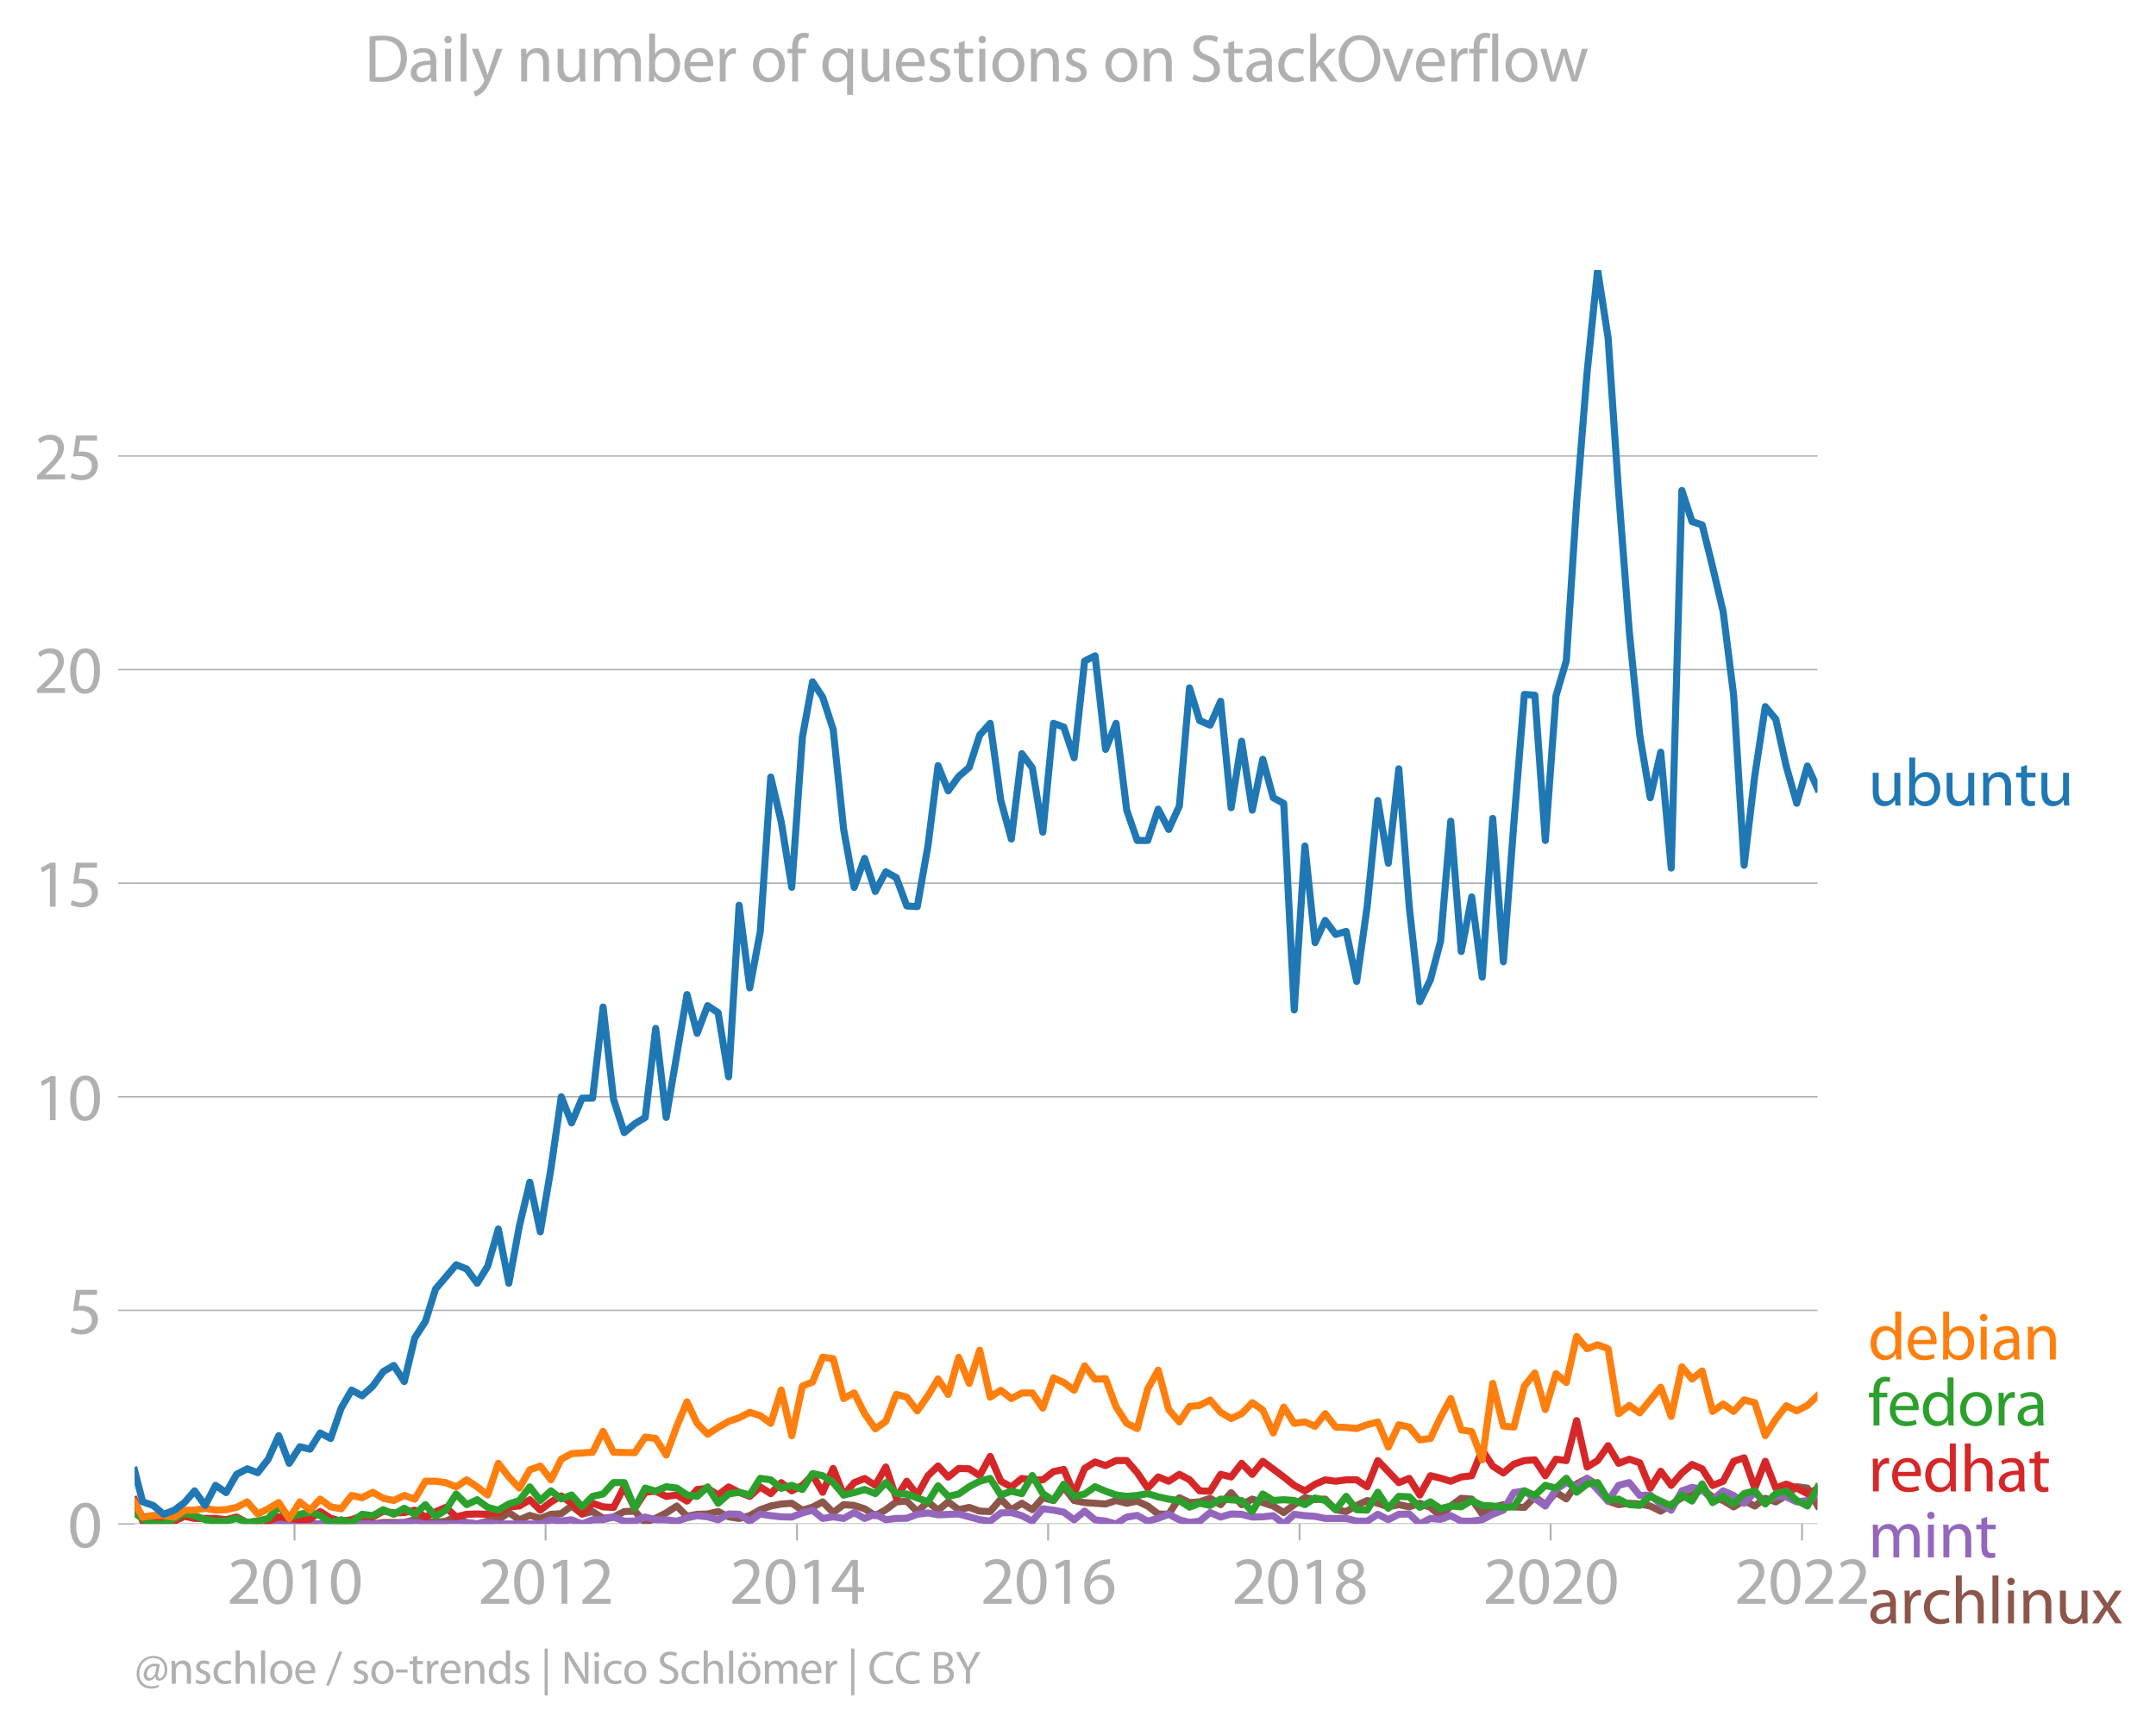 <svg xmlns:xlink="http://www.w3.org/1999/xlink" width="610.013" height="489.243" viewBox="0 0 457.51 366.932" xmlns="http://www.w3.org/2000/svg"><defs><style>*{stroke-linejoin:round;stroke-linecap:butt}</style></defs><g id="figure_1"><path d="M0 366.932h457.51V0H0v366.932z" style="fill:none" id="patch_1"/><g id="axes_1"><path d="M28.563 323.405h357.12V57.293H28.563v266.112z" style="fill:none" id="patch_2"/><g id="matplotlib.axis_1"><g id="xtick_1"><g id="line2d_1"><defs><path id="m56e6a8c698" d="M0 0v3.5" style="stroke:#b0b0b0;stroke-width:.4"/></defs><use xlink:href="#m56e6a8c698" x="62.502" y="323.405" style="fill:#b0b0b0;stroke:#b0b0b0;stroke-width:.4"/></g><g style="fill:#b0b0b0" transform="matrix(.14 0 0 -.14 48.138 340.345)" id="text_1"><defs><path id="MyriadPro-Regular-32" d="M2944 0v467H1075v13l333 307c877 845 1434 1466 1434 2234 0 595-378 1209-1274 1209-480 0-890-179-1178-422l180-397c192 160 505 352 883 352 621 0 825-390 825-813-6-627-486-1164-1548-2176L288 346V0h2656z" transform="scale(.016)"/><path id="MyriadPro-Regular-30" d="M1677 4230c-845 0-1447-768-1447-2163C243 691 794-70 1606-70c922 0 1447 780 1447 2195 0 1325-499 2105-1376 2105zm-32-435c582 0 845-672 845-1696 0-1062-276-1734-852-1734-512 0-844 614-844 1696 0 1133 358 1734 851 1734z" transform="scale(.016)"/><path id="MyriadPro-Regular-31" d="M1510 0h544v4160h-480l-908-486 108-429 724 390h12V0z" transform="scale(.016)"/></defs><use xlink:href="#MyriadPro-Regular-32"/><use xlink:href="#MyriadPro-Regular-30" x="51.3"/><use xlink:href="#MyriadPro-Regular-31" x="102.6"/><use xlink:href="#MyriadPro-Regular-30" x="153.9"/></g></g><g id="xtick_2"><use xlink:href="#m56e6a8c698" x="115.781" y="323.405" style="fill:#b0b0b0;stroke:#b0b0b0;stroke-width:.4" id="line2d_2"/><g style="fill:#b0b0b0" transform="matrix(.14 0 0 -.14 101.418 340.345)" id="text_2"><use xlink:href="#MyriadPro-Regular-32"/><use xlink:href="#MyriadPro-Regular-30" x="51.3"/><use xlink:href="#MyriadPro-Regular-31" x="102.6"/><use xlink:href="#MyriadPro-Regular-32" x="153.9"/></g></g><g id="xtick_3"><use xlink:href="#m56e6a8c698" x="169.134" y="323.405" style="fill:#b0b0b0;stroke:#b0b0b0;stroke-width:.4" id="line2d_3"/><g style="fill:#b0b0b0" transform="matrix(.14 0 0 -.14 154.77 340.345)" id="text_3"><defs><path id="MyriadPro-Regular-34" d="M2560 0v1133h582v441h-582v2586h-608L96 1504v-371h1933V0h531zM666 1574v13l1017 1415c115 192 218 371 346 614h19c-13-218-19-435-19-653V1574H666z" transform="scale(.016)"/></defs><use xlink:href="#MyriadPro-Regular-32"/><use xlink:href="#MyriadPro-Regular-30" x="51.3"/><use xlink:href="#MyriadPro-Regular-31" x="102.6"/><use xlink:href="#MyriadPro-Regular-34" x="153.9"/></g></g><g id="xtick_4"><use xlink:href="#m56e6a8c698" x="222.414" y="323.405" style="fill:#b0b0b0;stroke:#b0b0b0;stroke-width:.4" id="line2d_4"/><g style="fill:#b0b0b0" transform="matrix(.14 0 0 -.14 208.05 340.345)" id="text_4"><defs><path id="MyriadPro-Regular-36" d="M2662 4224c-102 0-243-6-409-32-525-64-986-275-1331-614-410-410-704-1056-704-1876C218 621 800-70 1690-70c864 0 1382 704 1382 1465 0 813-518 1344-1254 1344-461 0-807-217-1005-480h-19c96 685 563 1331 1446 1479 160 25 307 32 422 25v461zM1690 365c-589 0-903 505-916 1190 0 103 26 186 64 250 154 301 468 512 807 512 518 0 857-359 857-954s-326-998-806-998h-6z" transform="scale(.016)"/></defs><use xlink:href="#MyriadPro-Regular-32"/><use xlink:href="#MyriadPro-Regular-30" x="51.3"/><use xlink:href="#MyriadPro-Regular-31" x="102.6"/><use xlink:href="#MyriadPro-Regular-36" x="153.9"/></g></g><g id="xtick_5"><use xlink:href="#m56e6a8c698" x="275.766" y="323.405" style="fill:#b0b0b0;stroke:#b0b0b0;stroke-width:.4" id="line2d_5"/><g style="fill:#b0b0b0" transform="matrix(.14 0 0 -.14 261.403 340.345)" id="text_5"><defs><path id="MyriadPro-Regular-38" d="M1062 2170c-512-218-825-589-825-1114C237 448 762-70 1632-70c794 0 1414 486 1414 1209 0 506-320 871-838 1075v20c512 243 685 620 685 972 0 519-403 1024-1210 1024-729 0-1286-448-1286-1107 0-358 198-717 659-934l6-19zm583-1831c-531 0-851 371-832 794 0 397 262 717 749 857 563-160 915-403 915-908 0-423-327-743-832-743zm6 3488c506 0 704-345 704-678 0-378-275-634-633-755-480 128-794 352-794 768 0 358 256 665 723 665z" transform="scale(.016)"/></defs><use xlink:href="#MyriadPro-Regular-32"/><use xlink:href="#MyriadPro-Regular-30" x="51.3"/><use xlink:href="#MyriadPro-Regular-31" x="102.6"/><use xlink:href="#MyriadPro-Regular-38" x="153.9"/></g></g><g id="xtick_6"><use xlink:href="#m56e6a8c698" x="329.046" y="323.405" style="fill:#b0b0b0;stroke:#b0b0b0;stroke-width:.4" id="line2d_6"/><g style="fill:#b0b0b0" transform="matrix(.14 0 0 -.14 314.683 340.345)" id="text_6"><use xlink:href="#MyriadPro-Regular-32"/><use xlink:href="#MyriadPro-Regular-30" x="51.3"/><use xlink:href="#MyriadPro-Regular-32" x="102.6"/><use xlink:href="#MyriadPro-Regular-30" x="153.9"/></g></g><g id="xtick_7"><use xlink:href="#m56e6a8c698" x="382.399" y="323.405" style="fill:#b0b0b0;stroke:#b0b0b0;stroke-width:.4" id="line2d_7"/><g style="fill:#b0b0b0" transform="matrix(.14 0 0 -.14 368.036 340.345)" id="text_7"><use xlink:href="#MyriadPro-Regular-32"/><use xlink:href="#MyriadPro-Regular-30" x="51.3"/><use xlink:href="#MyriadPro-Regular-32" x="102.6"/><use xlink:href="#MyriadPro-Regular-32" x="153.9"/></g></g></g><g id="matplotlib.axis_2"><g id="ytick_1"><path d="M28.563 323.405h357.12" clip-path="url(#p8cc70c5561)" style="fill:none;stroke:#b0b0b0;stroke-width:.3;stroke-linecap:square" id="line2d_8"/><g id="line2d_9"><defs><path id="m2cff2d67be" d="M0 0h-3.5" style="stroke:#b0b0b0;stroke-width:.3"/></defs><use xlink:href="#m2cff2d67be" x="28.563" y="323.405" style="fill:#b0b0b0;stroke:#b0b0b0;stroke-width:.3"/></g><use xlink:href="#MyriadPro-Regular-30" style="fill:#b0b0b0" transform="matrix(.14 0 0 -.14 14.382 328.375)" id="text_8"/></g><g id="ytick_2"><path d="M28.563 278.078h357.12" clip-path="url(#p8cc70c5561)" style="fill:none;stroke:#b0b0b0;stroke-width:.3;stroke-linecap:square" id="line2d_10"/><use xlink:href="#m2cff2d67be" x="28.563" y="278.078" style="fill:#b0b0b0;stroke:#b0b0b0;stroke-width:.3" id="line2d_11"/><g style="fill:#b0b0b0" transform="matrix(.14 0 0 -.14 14.382 283.048)" id="text_9"><defs><path id="MyriadPro-Regular-35" d="M2771 4160H781L512 2163c154 19 339 45 576 45 832 0 1190-384 1197-922 0-556-455-902-986-902-377 0-717 128-889 230L269 186C467 58 851-70 1306-70c902 0 1548 608 1548 1420 0 525-268 884-595 1069-256 154-576 224-896 224-153 0-243-13-339-25l160 1068h1587v474z" transform="scale(.016)"/></defs><use xlink:href="#MyriadPro-Regular-35"/></g></g><g id="ytick_3"><path d="M28.563 232.752h357.12" clip-path="url(#p8cc70c5561)" style="fill:none;stroke:#b0b0b0;stroke-width:.3;stroke-linecap:square" id="line2d_12"/><use xlink:href="#m2cff2d67be" x="28.563" y="232.752" style="fill:#b0b0b0;stroke:#b0b0b0;stroke-width:.3" id="line2d_13"/><g style="fill:#b0b0b0" transform="matrix(.14 0 0 -.14 7.2 237.722)" id="text_10"><use xlink:href="#MyriadPro-Regular-31"/><use xlink:href="#MyriadPro-Regular-30" x="51.3"/></g></g><g id="ytick_4"><path d="M28.563 187.425h357.12" clip-path="url(#p8cc70c5561)" style="fill:none;stroke:#b0b0b0;stroke-width:.3;stroke-linecap:square" id="line2d_14"/><use xlink:href="#m2cff2d67be" x="28.563" y="187.425" style="fill:#b0b0b0;stroke:#b0b0b0;stroke-width:.3" id="line2d_15"/><g style="fill:#b0b0b0" transform="matrix(.14 0 0 -.14 7.2 192.395)" id="text_11"><use xlink:href="#MyriadPro-Regular-31"/><use xlink:href="#MyriadPro-Regular-35" x="51.3"/></g></g><g id="ytick_5"><path d="M28.563 142.098h357.12" clip-path="url(#p8cc70c5561)" style="fill:none;stroke:#b0b0b0;stroke-width:.3;stroke-linecap:square" id="line2d_16"/><use xlink:href="#m2cff2d67be" x="28.563" y="142.098" style="fill:#b0b0b0;stroke:#b0b0b0;stroke-width:.3" id="line2d_17"/><g style="fill:#b0b0b0" transform="matrix(.14 0 0 -.14 7.2 147.068)" id="text_12"><use xlink:href="#MyriadPro-Regular-32"/><use xlink:href="#MyriadPro-Regular-30" x="51.3"/></g></g><g id="ytick_6"><path d="M28.563 96.771h357.12" clip-path="url(#p8cc70c5561)" style="fill:none;stroke:#b0b0b0;stroke-width:.3;stroke-linecap:square" id="line2d_18"/><use xlink:href="#m2cff2d67be" x="28.563" y="96.771" style="fill:#b0b0b0;stroke:#b0b0b0;stroke-width:.3" id="line2d_19"/><g style="fill:#b0b0b0" transform="matrix(.14 0 0 -.14 7.2 101.741)" id="text_13"><use xlink:href="#MyriadPro-Regular-32"/><use xlink:href="#MyriadPro-Regular-35" x="51.3"/></g></g></g><path d="m56.92 323.405 2.224-.302 2.226.01 2.263.292h6.532l2.226-.585 2.226.585 2.226-.292 2.263.292 2.226-.302h4.452l2.226-.575 4.416.553 2.151-.26 2.228-.927 2.226 1.219 2.226.292 2.226-.585 2.263-.292 2.226-1.54 2.227 1.54 2.225-.936 2.226.643 2.263-.877 2.19-.141 2.187-1.613 2.228 1.686 2.226-.517 2.226 1.423 2.226-.253 2.263-1.17 2.226-.087 2.227 2.427 2.225-.917 2.226-1.13 2.262-1.462 2.153 2.182 2.152-.428 2.228-.068 2.226-.517 2.226 1.121 2.226.341 2.262-.584 2.226-1.268 2.228-.78 2.225-.428 2.226-.156 2.262 1.462 2.153-.637 2.152-1.118 2.227 2.262 2.227-1.677 2.226.166 2.226.711 2.262 1.463 2.226-1.268 2.228-1.657 2.224-.156 2.227 2.203 2.262-2.047 2.153 1.765 2.152-1.765 2.227 1.657 2.226-.487 2.226.79 2.227.087 2.262-2.632 2.226 2.242 2.228-1.364 2.224 1.364 2.226-2.534 2.263.585 2.19-2.844 2.188 2.844 2.227.438 4.452.303 2.226-.741 2.263.585 2.226-.449 2.228 1.034 2.224 1.686 2.226.068 2.263-3.51 2.153 1.024 2.151-.146 2.228-.76 2.226 1.345 2.226-2.554 2.226 2.554 2.263-1.17 4.453 1.463 2.225 1.384 2.226-1.677 2.263-1.462 2.153.376 2.151-.084 2.228 2.242 2.226.39 2.226-1.296 2.226-1.043 2.263.585 2.226.76 2.227-.468 2.225.468 2.226-.76 2.262.877 2.154 1.89 2.151-2.182 2.228-1.638 2.226.175 2.226 3.149 2.226-1.394 2.263-.585 2.226.468 2.227.117 2.225-2.232 2.226 1.647 2.262-2.632 2.19 1.412 2.188-3.166 2.228-1.19 2.226 1.482 2.226 3.353 2.226.741 2.262-.292 2.226.156 2.228.429 2.225 1.082 4.488-2.837 2.153-.595 2.152-1.16 2.227 1.57 2.226.77 2.227 1.345 2.226-1.345 2.262 1.17 2.226-1.638 2.228.76 2.224-1.364 2.226-1.853 2.263.293 2.153 3.718h0" clip-path="url(#p8cc70c5561)" style="fill:none;stroke:#8c564b;stroke-width:1.5;stroke-linecap:square" id="line2d_20"/><path d="m54.692 323.405 2.228-.292 2.224-.614 2.226.906h22.19l2.224-.302 2.226.01 2.263.292h6.532l2.226-.292 2.226.292 2.226-.292 2.263.292h8.904l2.263-.877 2.19.252 2.187-.252 2.228.877 2.226-.877 2.226-.03 2.226-.555 2.263.877 2.226-.02 2.227-.857 2.225.556 2.226.029 2.262.292 2.153-.71 2.152-.46 2.228.244 2.226.634 2.226-1.238 2.226.068 2.262 1.462 2.226-1.53 2.228.36 2.225.244 2.226.049 2.262-.877 2.153-.575 2.152 1.744 2.227-.34 2.227.34 2.226-1.247 2.226 1.247 2.262-.877 2.226 1.14 2.228-.263 2.224-.039 2.227-.838 2.262-.292 2.153.397 4.38-.173 4.451 1.209 2.227.321 2.262-1.754 2.226-.078 2.228.663 2.224 1.15 2.226-2.613 2.263.293 2.19.423 2.188 1.624 2.227-1.842 2.226 1.842 2.226.273 2.226.604 2.263-1.462 2.226-.35 2.228 1.227 2.224-.624 2.226-.838 2.263 1.17 2.153.553 2.151-.26 2.228-1.833 2.226.955 2.226-.653 2.226.068 2.263.585 2.226-.049 2.227-.243 2.225 1.754 2.226-2.047 2.263.293 2.153.135 2.151.45h4.454l2.226.565 2.226.02 2.263-1.463 2.226 1.14 2.227-1.14 2.225-.068 2.226 2.115 2.262-1.17 2.154.199 2.151-.783 2.228 1.15 2.226.02 2.226-.322 2.226-1.14 2.263-.878 2.226-3.724 2.227-.37 4.45 3.217 2.263-3.51 2.19-1.442 2.188.857 2.228-1.774 4.452 4.835 2.226-3.353 2.262-.585 2.226 2.73 2.228-.098 2.225 1.91 2.226 1.307 2.262-4.094 2.153-.752 2.152.46 2.227 2.173 2.226-1.881 2.227.975 2.226 1.657 2.262-2.34 2.226 2.193 2.228-1.315 2.224.107 2.226 1.062 2.263-.292 2.153-1.18h0" clip-path="url(#p8cc70c5561)" style="fill:none;stroke:#9467bd;stroke-width:1.5;stroke-linecap:square" id="line2d_21"/><path d="m28.563 318.306 1.717 4.514 2.224.283 2.226-.283h2.263l2.153-1.034 2.152.45h4.453l2.226.263 2.226-.556 2.263 1.17 2.226-.312 2.228.02 2.224-.927 4.489.634 2.153-.094 2.151-1.66 2.228 1.422 2.226.624 2.226-.321 2.226-.848 2.263.292 2.226-1.257 2.228.38 2.224-.078 2.226-.507 2.263 1.462 2.153-1.128 2.151-.919 2.228 1.998 2.226-.536 2.226-.068 2.226.068 2.263-.292 2.226-1.287 2.227-.175 2.225-1.336 2.226 2.213 2.263-1.755 2.19-1.26 2.187 1.553 2.228 2.27 2.226-2.27 2.226.76 2.226.117 2.263-4.387 2.226 4.572 2.227-3.402 2.225-.224 2.226 1.102 2.262-.293 2.153 1.285 2.152-2.455 2.228-.243 2.226 1.413 2.226-1.716 2.226 1.131 2.262.878 2.226-2.009 2.228 1.424 2.225-2.33 2.226 1.745 2.262-1.17 2.153-2.172 2.152 3.634 2.227-5.059 2.227 5.644 2.226-2.622 2.226-.887 2.262 1.462 2.226-3.899 2.228 6.53 2.224-3.508 2.227 2.924 2.262-4.094 2.153-2.068 2.152 2.36 2.227-1.842 2.226.088 2.226 1.423 2.227-4.055 2.262 5.264 2.226 1.208 2.228-1.793 2.224.283 2.226.01 2.263-1.755 2.19-.454 2.188 5.133 2.227-5.352 2.226-1.374 2.226.77 2.226-1.063h2.263l2.226 2.574 2.228 3.275 2.224-2.369 2.226.907 2.263-1.462 2.153 1.138 2.151 2.37 2.228.069 2.226-3.577 2.226.555 2.226-2.895 2.263 2.34 2.226-2.769 4.452 3.324 2.226 1.784 2.263 1.17 2.153-1.4 2.151-.94 2.228.293 2.226-.293 2.226-.01 2.226 1.472 2.263-5.556 4.453 4.68 2.225-.898 2.226 3.53 2.262-4.095 2.154.522 2.151.648 2.228-.907 2.226-.263 2.226-5.478 2.226 3.431 2.263 1.462 2.226-1.871 2.227-.76 2.225-.147 2.226 3.363 2.262-3.51 2.19.303 2.188-8.49 2.228 9.845 2.226-1.365 2.226-3.168 2.226 3.753 2.262-.877 2.226.75 2.228 5.39 2.225-3.576 2.226 2.992 2.262-2.632 2.153-1.807 2.152.93 2.227 3.538 2.226-.906 2.227-4.23 2.226-.742 2.262 6.434 2.226-5.693 2.228 5.693 2.224-.858 2.226.858 2.263 1.17 2.153-1.013h0" clip-path="url(#p8cc70c5561)" style="fill:none;stroke:#d62728;stroke-width:1.5;stroke-linecap:square" id="line2d_22"/><g style="fill:#1f77b4" transform="matrix(.14 0 0 -.14 396.397 170.936)" id="text_14"><defs><path id="MyriadPro-Regular-75" d="M3059 3098h-563V1197c0-103-19-205-51-288-103-250-365-512-743-512-512 0-691 397-691 985v1716H448V1286C448 198 1030-70 1517-70c550 0 877 326 1024 576h13l32-506h499c-19 243-26 525-26 845v2253z" transform="scale(.016)"/><path id="MyriadPro-Regular-62" d="M467 800c0-275-13-589-25-800h486l26 512h19c230-410 589-582 1037-582 691 0 1388 550 1388 1657 7 941-537 1581-1305 1581-499 0-858-224-1056-570h-13v1946H467V800zm557 998c0 90 19 167 32 231 115 429 474 691 858 691 601 0 921-531 921-1152 0-710-352-1190-941-1190-409 0-736 268-844 659-13 64-26 134-26 205v556z" transform="scale(.016)"/><path id="MyriadPro-Regular-6e" d="M467 0h563v1862c0 96 13 192 39 263 96 313 384 576 755 576 531 0 717-416 717-915V0h563v1850c0 1062-666 1318-1094 1318-512 0-871-288-1024-582h-13l-32 512H442c19-256 25-519 25-839V0z" transform="scale(.016)"/><path id="MyriadPro-Regular-74" d="M595 3667v-569H115v-429h480V979c0-365 58-640 218-806C947 19 1158-70 1421-70c217 0 390 38 499 83l-26 422c-83-25-172-38-326-38-314 0-422 217-422 601v1671h806v429h-806v742l-551-173z" transform="scale(.016)"/></defs><use xlink:href="#MyriadPro-Regular-75"/><use xlink:href="#MyriadPro-Regular-62" x="55.1"/><use xlink:href="#MyriadPro-Regular-75" x="112"/><use xlink:href="#MyriadPro-Regular-6e" x="167.1"/><use xlink:href="#MyriadPro-Regular-74" x="222.6"/><use xlink:href="#MyriadPro-Regular-75" x="255.7"/></g><g style="fill:#ff7f0e" transform="matrix(.14 0 0 -.14 396.397 288.5)" id="text_15"><defs><path id="MyriadPro-Regular-64" d="M2579 4544V2694h-13c-140 250-460 474-934 474-755 0-1395-634-1389-1664C243 563 819-70 1568-70c506 0 883 262 1056 608h13l25-538h506c-19 211-26 525-26 800v3744h-563zm0-3245c0-89-6-166-25-243-103-422-448-672-826-672-608 0-915 518-915 1146 0 684 345 1196 928 1196 422 0 729-294 813-652 19-71 25-167 25-237v-538z" transform="scale(.016)"/><path id="MyriadPro-Regular-65" d="M2957 1446c6 58 19 148 19 263 0 569-269 1459-1280 1459-902 0-1453-736-1453-1670C243 563 813-70 1766-70c493 0 832 108 1031 198l-96 403c-211-89-455-160-858-160-563 0-1049 314-1062 1075h2176zM787 1850c45 390 295 915 864 915 634 0 787-557 781-915H787z" transform="scale(.016)"/><path id="MyriadPro-Regular-69" d="M1030 0v3098H467V0h563zM749 4320c-205 0-352-154-352-352 0-192 141-346 339-346 224 0 365 154 358 346 0 198-134 352-345 352z" transform="scale(.016)"/><path id="MyriadPro-Regular-61" d="M2643 1901c0 621-230 1267-1177 1267-391 0-762-109-1018-275l128-371c218 140 518 230 806 230 634 0 704-461 704-717v-64C890 1978 224 1568 224 819c0-448 320-889 947-889 442 0 775 217 947 460h20l44-390h512c-38 211-51 474-51 742v1159zm-544-858c0-57-13-121-32-179-89-262-345-518-749-518-288 0-531 172-531 537 0 602 698 711 1312 698v-538z" transform="scale(.016)"/></defs><use xlink:href="#MyriadPro-Regular-64"/><use xlink:href="#MyriadPro-Regular-65" x="56.4"/><use xlink:href="#MyriadPro-Regular-62" x="106.5"/><use xlink:href="#MyriadPro-Regular-69" x="163.4"/><use xlink:href="#MyriadPro-Regular-61" x="186.8"/><use xlink:href="#MyriadPro-Regular-6e" x="235"/></g><g style="fill:#2ca02c" transform="matrix(.14 0 0 -.14 396.397 302.5)" id="text_16"><defs><path id="MyriadPro-Regular-66" d="M1082 0v2669h748v429h-748v166c0 474 121 896 601 896 160 0 275-32 359-70l76 435c-108 45-281 89-480 89-262 0-544-83-755-288-262-249-358-646-358-1081v-147H90v-429h435V0h557z" transform="scale(.016)"/><path id="MyriadPro-Regular-6f" d="M1779 3168c-857 0-1536-608-1536-1645C243 544 890-70 1728-70c749 0 1542 499 1542 1644 0 948-601 1594-1491 1594zm-13-422c666 0 928-666 928-1191 0-697-403-1203-940-1203-551 0-941 512-941 1190 0 589 288 1204 953 1204z" transform="scale(.016)"/><path id="MyriadPro-Regular-72" d="M467 0h557v1651c0 96 13 186 26 263 76 422 358 723 755 723 77 0 134-7 192-19v531c-51 13-96 19-160 19-378 0-717-262-858-678h-25l-20 608H442c19-288 25-602 25-967V0z" transform="scale(.016)"/></defs><use xlink:href="#MyriadPro-Regular-66"/><use xlink:href="#MyriadPro-Regular-65" x="29.2"/><use xlink:href="#MyriadPro-Regular-64" x="79.3"/><use xlink:href="#MyriadPro-Regular-6f" x="135.7"/><use xlink:href="#MyriadPro-Regular-72" x="190.6"/><use xlink:href="#MyriadPro-Regular-61" x="223.3"/></g><g style="fill:#d62728" transform="matrix(.14 0 0 -.14 396.397 316.5)" id="text_17"><defs><path id="MyriadPro-Regular-68" d="M467 0h563v1869c0 109 7 192 39 269 102 307 390 563 755 563 531 0 717-423 717-922V0h563v1843c0 1069-666 1325-1082 1325-211 0-409-64-576-160-172-96-313-237-403-397h-13v1933H467V0z" transform="scale(.016)"/></defs><use xlink:href="#MyriadPro-Regular-72"/><use xlink:href="#MyriadPro-Regular-65" x="32.7"/><use xlink:href="#MyriadPro-Regular-64" x="82.8"/><use xlink:href="#MyriadPro-Regular-68" x="139.2"/><use xlink:href="#MyriadPro-Regular-61" x="194.7"/><use xlink:href="#MyriadPro-Regular-74" x="242.9"/></g><g style="fill:#9467bd" transform="matrix(.14 0 0 -.14 396.397 330.5)" id="text_18"><defs><path id="MyriadPro-Regular-6d" d="M467 0h551v1869c0 96 12 192 44 275 90 282 346 563 698 563 429 0 646-358 646-851V0h551v1914c0 102 19 204 45 281 96 275 345 512 665 512 455 0 672-358 672-953V0h551v1824c0 1075-608 1344-1018 1344-294 0-499-77-685-218-128-96-249-230-345-403h-13c-135 365-455 621-877 621-512 0-800-275-973-570h-19l-26 500H442c19-256 25-519 25-839V0z" transform="scale(.016)"/></defs><use xlink:href="#MyriadPro-Regular-6d"/><use xlink:href="#MyriadPro-Regular-69" x="83.4"/><use xlink:href="#MyriadPro-Regular-6e" x="106.8"/><use xlink:href="#MyriadPro-Regular-74" x="162.3"/></g><g style="fill:#8c564b" transform="matrix(.14 0 0 -.14 396.397 344.5)" id="text_19"><defs><path id="MyriadPro-Regular-63" d="M2579 538c-160-71-371-154-691-154-614 0-1075 442-1075 1158 0 647 384 1172 1094 1172 307 0 519-71 653-148l128 436c-154 76-448 160-781 160-1011 0-1664-692-1664-1645C243 570 851-70 1786-70c416 0 742 108 889 185l-96 423z" transform="scale(.016)"/><path id="MyriadPro-Regular-6c" d="M467 0h563v4544H467V0z" transform="scale(.016)"/><path id="MyriadPro-Regular-78" d="m102 3098 1050-1517L51 0h621l448 698c115 185 224 345 326 537h13c109-185 211-358 333-537L2246 0h640L1798 1600l1056 1498h-608l-435-660c-102-166-205-326-307-512h-19c-103 173-199 333-314 506l-441 666H102z" transform="scale(.016)"/></defs><use xlink:href="#MyriadPro-Regular-61"/><use xlink:href="#MyriadPro-Regular-72" x="48.2"/><use xlink:href="#MyriadPro-Regular-63" x="80.9"/><use xlink:href="#MyriadPro-Regular-68" x="125.7"/><use xlink:href="#MyriadPro-Regular-6c" x="181.2"/><use xlink:href="#MyriadPro-Regular-69" x="204.8"/><use xlink:href="#MyriadPro-Regular-6e" x="228.2"/><use xlink:href="#MyriadPro-Regular-75" x="283.7"/><use xlink:href="#MyriadPro-Regular-78" x="338.8"/></g><g style="fill:#b0b0b0" transform="matrix(.097 0 0 -.097 28.563 357.303)" id="text_20"><defs><path id="MyriadPro-Regular-40" d="M2867 1632c-70-397-409-870-781-870-281 0-422 204-422 486 0 621 454 1152 1018 1152 147 0 256-26 320-45l-135-723zm384-1773c-262-147-601-224-966-224-947 0-1645 666-1645 1735 0 1299 877 2131 1920 2131 992 0 1549-672 1549-1600 0-743-365-1178-691-1171-212 6-288 230-192 716l217 1159c-166 77-409 134-685 134-889 0-1516-723-1516-1517 0-505 320-806 691-806 384 0 678 186 902 563h26c-19-390 217-563 473-563 602 0 1140 563 1140 1523 0 1069-749 1856-1863 1856-1421 0-2336-1145-2336-2464C275 96 1165-672 2214-672c429 0 788 70 1140 256l-103 275z" transform="scale(.016)"/><path id="MyriadPro-Regular-73" d="M250 147C467 19 781-70 1120-70c736 0 1158 390 1158 934 0 461-275 730-812 934-404 154-589 269-589 525 0 231 185 423 518 423 288 0 512-103 634-180l141 410c-173 102-448 192-762 192-666 0-1069-410-1069-909 0-371 263-678 819-877 416-153 576-300 576-569 0-256-192-461-601-461-282 0-576 115-743 224L250 147z" transform="scale(.016)"/><path id="MyriadPro-Regular-2f" d="m422-256 1792 4640h-435L-6-256h428z" transform="scale(.016)"/><path id="MyriadPro-Regular-2d" d="M192 1939v-416h1581v416H192z" transform="scale(.016)"/><path id="MyriadPro-Regular-7c" d="M550 4800v-6400h429v6400H550z" transform="scale(.016)"/><path id="MyriadPro-Regular-4e" d="M1011 0v1843c0 717-13 1235-45 1779l20 7c217-467 505-960 806-1440L3162 0h563v4314h-525V2509c0-672 13-1197 64-1773l-13-6c-205 441-454 896-774 1401L1094 4314H486V0h525z" transform="scale(.016)"/><path id="MyriadPro-Regular-53" d="M269 211C499 58 954-70 1370-70c1017 0 1510 582 1510 1248 0 633-371 985-1101 1267-595 230-857 429-857 832 0 294 224 646 812 646 391 0 679-128 820-205l153 455c-192 109-512 211-953 211-839 0-1396-499-1396-1171 0-608 436-973 1140-1223 582-224 812-454 812-857 0-435-332-736-902-736-384 0-749 128-998 281L269 211z" transform="scale(.016)"/><path id="MyriadPro-Regular-f6" d="M1165 3648c185 0 313 154 313 326 0 186-134 327-313 327s-327-147-327-327c0-172 135-326 320-326h7zm1184 0c185 0 313 154 313 326 0 186-134 327-313 327s-320-147-320-327c0-172 128-326 313-326h7zm-570-480c-857 0-1536-608-1536-1645C243 544 890-70 1728-70c749 0 1542 499 1542 1644 0 948-601 1594-1491 1594zm-13-422c666 0 928-666 928-1191 0-697-403-1203-940-1203-551 0-941 512-941 1190 0 589 288 1204 953 1204z" transform="scale(.016)"/><path id="MyriadPro-Regular-43" d="M3386 582c-224-108-570-179-909-179-1050 0-1658 679-1658 1735 0 1132 672 1779 1683 1779 359 0 660-77 871-179l134 454c-147 77-486 192-1024 192-1337 0-2253-915-2253-2266C230 704 1146-70 2362-70c524 0 934 108 1139 211l-115 441z" transform="scale(.016)"/><path id="MyriadPro-Regular-42" d="M486 13c186-26 480-51 864-51 704 0 1191 128 1492 403 217 211 364 493 364 864 0 640-480 979-889 1081v13c454 167 729 531 729 947 0 340-134 596-358 762-269 218-627 314-1184 314-390 0-774-39-1018-90V13zm557 3865c90 20 237 39 493 39 563 0 947-199 947-704 0-416-345-723-934-723h-506v1388zm0-1811h461c608 0 1114-243 1114-832 0-627-532-838-1108-838-198 0-358 6-467 25v1645z" transform="scale(.016)"/><path id="MyriadPro-Regular-59" d="M2010 0v1837l1446 2477h-634l-620-1191c-167-326-314-608-436-889h-12c-135 300-263 563-429 889L717 4314H83l1363-2484V0h564z" transform="scale(.016)"/></defs><use xlink:href="#MyriadPro-Regular-40"/><use xlink:href="#MyriadPro-Regular-6e" x="73.7"/><use xlink:href="#MyriadPro-Regular-73" x="129.2"/><use xlink:href="#MyriadPro-Regular-63" x="168.8"/><use xlink:href="#MyriadPro-Regular-68" x="213.6"/><use xlink:href="#MyriadPro-Regular-6c" x="269.1"/><use xlink:href="#MyriadPro-Regular-6f" x="292.7"/><use xlink:href="#MyriadPro-Regular-65" x="347.6"/><use xlink:href="#MyriadPro-Regular-20" x="397.7"/><use xlink:href="#MyriadPro-Regular-2f" x="418.9"/><use xlink:href="#MyriadPro-Regular-20" x="453.2"/><use xlink:href="#MyriadPro-Regular-73" x="474.4"/><use xlink:href="#MyriadPro-Regular-6f" x="514"/><use xlink:href="#MyriadPro-Regular-2d" x="568.9"/><use xlink:href="#MyriadPro-Regular-74" x="599.6"/><use xlink:href="#MyriadPro-Regular-72" x="632.7"/><use xlink:href="#MyriadPro-Regular-65" x="665.4"/><use xlink:href="#MyriadPro-Regular-6e" x="715.5"/><use xlink:href="#MyriadPro-Regular-64" x="771"/><use xlink:href="#MyriadPro-Regular-73" x="827.4"/><use xlink:href="#MyriadPro-Regular-20" x="867"/><use xlink:href="#MyriadPro-Regular-7c" x="888.2"/><use xlink:href="#MyriadPro-Regular-20" x="912.1"/><use xlink:href="#MyriadPro-Regular-4e" x="933.3"/><use xlink:href="#MyriadPro-Regular-69" x="999.1"/><use xlink:href="#MyriadPro-Regular-63" x="1022.5"/><use xlink:href="#MyriadPro-Regular-6f" x="1067.3"/><use xlink:href="#MyriadPro-Regular-20" x="1122.2"/><use xlink:href="#MyriadPro-Regular-53" x="1143.4"/><use xlink:href="#MyriadPro-Regular-63" x="1192.7"/><use xlink:href="#MyriadPro-Regular-68" x="1237.5"/><use xlink:href="#MyriadPro-Regular-6c" x="1293"/><use xlink:href="#MyriadPro-Regular-f6" x="1316.6"/><use xlink:href="#MyriadPro-Regular-6d" x="1371.5"/><use xlink:href="#MyriadPro-Regular-65" x="1454.9"/><use xlink:href="#MyriadPro-Regular-72" x="1505"/><use xlink:href="#MyriadPro-Regular-20" x="1537.7"/><use xlink:href="#MyriadPro-Regular-7c" x="1558.9"/><use xlink:href="#MyriadPro-Regular-20" x="1582.8"/><use xlink:href="#MyriadPro-Regular-43" x="1604"/><use xlink:href="#MyriadPro-Regular-43" x="1662"/><use xlink:href="#MyriadPro-Regular-20" x="1720"/><use xlink:href="#MyriadPro-Regular-42" x="1741.2"/><use xlink:href="#MyriadPro-Regular-59" x="1795.4"/></g><g style="fill:#b0b0b0" transform="matrix(.14 0 0 -.14 77.337 17.293)" id="text_21"><defs><path id="MyriadPro-Regular-44" d="M486 13c282-32 615-51 1012-51 838 0 1504 217 1907 620 403 397 621 973 621 1677 0 698-224 1197-608 1549-378 352-948 538-1748 538-441 0-844-39-1184-90V13zm557 3833c147 32 365 58 653 58 1178 0 1754-646 1747-1664 0-1165-646-1830-1837-1830-217 0-422 6-563 32v3404z" transform="scale(.016)"/><path id="MyriadPro-Regular-79" d="M58 3098 1203 243c26-70 39-115 39-147s-20-77-45-134c-128-288-320-506-474-628-166-140-352-230-493-275l141-473c141 25 416 121 691 364 384 333 660 877 1063 1940l845 2208h-596l-614-1818c-77-224-141-461-198-646h-13c-51 185-128 428-199 633L672 3098H58z" transform="scale(.016)"/><path id="MyriadPro-Regular-71" d="M2579-1267h563v3513c0 320 7 589 20 852h-532l-19-468h-13c-153 301-473 538-953 538-653 0-1402-512-1402-1670C243 557 832-70 1555-70c499 0 845 243 1011 550h13v-1747zm0 2528c0-83-19-192-45-269-128-390-441-614-806-614-621 0-915 537-915 1152 0 697 352 1190 934 1190 423 0 723-294 807-640 19-70 25-160 25-237v-582z" transform="scale(.016)"/><path id="MyriadPro-Regular-6b" d="M1024 4544H467V0h557v1165l288 320L2381 0h685L1702 1824l1197 1274h-678l-909-1069c-90-109-198-243-275-352h-13v2867z" transform="scale(.016)"/><path id="MyriadPro-Regular-4f" d="M2234 4384c-1152 0-2004-896-2004-2266C230 813 1030-70 2170-70c1100 0 2003 787 2003 2272 0 1280-762 2182-1939 2182zm-26-454c928 0 1376-896 1376-1754 0-979-499-1792-1382-1792-877 0-1376 826-1376 1747 0 947 460 1799 1382 1799z" transform="scale(.016)"/><path id="MyriadPro-Regular-76" d="M83 3098 1261 0h537l1216 3098h-588l-602-1741c-102-282-192-538-262-794h-20c-64 256-147 512-249 794L685 3098H83z" transform="scale(.016)"/><path id="MyriadPro-Regular-77" d="M115 3098 1050 0h512l499 1472c109 333 205 653 281 1024h13c77-365 167-672 275-1018L3104 0h512l998 3098h-556l-442-1556c-102-364-186-691-237-1004h-19c-70 313-160 640-275 1011l-480 1549h-474l-505-1575c-103-339-205-672-276-985h-19c-57 320-141 640-230 985L691 3098H115z" transform="scale(.016)"/></defs><use xlink:href="#MyriadPro-Regular-44"/><use xlink:href="#MyriadPro-Regular-61" x="66.6"/><use xlink:href="#MyriadPro-Regular-69" x="114.8"/><use xlink:href="#MyriadPro-Regular-6c" x="138.2"/><use xlink:href="#MyriadPro-Regular-79" x="161.8"/><use xlink:href="#MyriadPro-Regular-20" x="208.9"/><use xlink:href="#MyriadPro-Regular-6e" x="230.1"/><use xlink:href="#MyriadPro-Regular-75" x="285.6"/><use xlink:href="#MyriadPro-Regular-6d" x="340.7"/><use xlink:href="#MyriadPro-Regular-62" x="424.1"/><use xlink:href="#MyriadPro-Regular-65" x="481"/><use xlink:href="#MyriadPro-Regular-72" x="531.1"/><use xlink:href="#MyriadPro-Regular-20" x="563.8"/><use xlink:href="#MyriadPro-Regular-6f" x="585"/><use xlink:href="#MyriadPro-Regular-66" x="639.9"/><use xlink:href="#MyriadPro-Regular-20" x="669.1"/><use xlink:href="#MyriadPro-Regular-71" x="690.3"/><use xlink:href="#MyriadPro-Regular-75" x="746.6"/><use xlink:href="#MyriadPro-Regular-65" x="801.7"/><use xlink:href="#MyriadPro-Regular-73" x="851.8"/><use xlink:href="#MyriadPro-Regular-74" x="891.4"/><use xlink:href="#MyriadPro-Regular-69" x="924.5"/><use xlink:href="#MyriadPro-Regular-6f" x="947.9"/><use xlink:href="#MyriadPro-Regular-6e" x="1002.8"/><use xlink:href="#MyriadPro-Regular-73" x="1058.3"/><use xlink:href="#MyriadPro-Regular-20" x="1097.9"/><use xlink:href="#MyriadPro-Regular-6f" x="1119.1"/><use xlink:href="#MyriadPro-Regular-6e" x="1174"/><use xlink:href="#MyriadPro-Regular-20" x="1229.5"/><use xlink:href="#MyriadPro-Regular-53" x="1250.7"/><use xlink:href="#MyriadPro-Regular-74" x="1300"/><use xlink:href="#MyriadPro-Regular-61" x="1333.1"/><use xlink:href="#MyriadPro-Regular-63" x="1381.3"/><use xlink:href="#MyriadPro-Regular-6b" x="1426.1"/><use xlink:href="#MyriadPro-Regular-4f" x="1473"/><use xlink:href="#MyriadPro-Regular-76" x="1541.9"/><use xlink:href="#MyriadPro-Regular-65" x="1590"/><use xlink:href="#MyriadPro-Regular-72" x="1640.1"/><use xlink:href="#MyriadPro-Regular-66" x="1672.8"/><use xlink:href="#MyriadPro-Regular-6c" x="1702"/><use xlink:href="#MyriadPro-Regular-6f" x="1725.6"/><use xlink:href="#MyriadPro-Regular-77" x="1780.5"/></g><path d="m28.563 321.139 1.717 1.096 2.224 1.17h2.226l4.416-2.266 2.152.512 2.227.848 2.226.321 2.226-.02 2.226-.565 2.263.878 2.226-.312 2.228-.566 2.224-2.456 2.226 2.164 4.416-1.128 2.151.836 2.228 1.452 2.226-.575 2.226.575 2.226-1.745 2.263.293 2.226-1.268 2.228.975 2.224-1.277 2.226 1.277 2.263-2.047 2.153 2.475 2.151-1.305 2.228-3.422 2.226 2.252 2.226-1.043 2.226 1.628 2.263.585 2.226-1.306 2.227-.741 2.225-2.886 2.226 2.886 2.263-2.047 2.19 1.704 2.187-.827 2.228 2.515 2.226-2.222 2.226-.498 2.226-2.427h2.263l2.226 5.45 2.227-4.28 2.225.653 2.226-.946 2.262.293 2.153 1.452 2.152.303 2.228-2.009 2.226 3.47 2.226-1.959 2.226-.38 2.262.585 2.226-3.529 2.228.312 2.225 1.804 2.226-.634 2.262.877 2.153-3.373 2.152.449 2.227 1.472 2.227 2.622 2.226-.507 2.226-.663 2.262.878 2.226-2.33 2.228 2.33 2.224.087 4.49 1.667 2.152-3.415 2.152 2.246 2.227-.498 2.226-1.55 2.226-1.17 2.227-.584 2.262 3.51 2.226-.81 2.228.517 2.224-3.84 2.226 3.84 2.263 1.462 2.19-3.469 2.188 2.592 2.227-.498 2.226-1.55 2.226.946 2.226.81 2.263.292 2.226-.195 2.228-.39 2.224.692 2.226.477 2.263.293 2.153 1.41 2.151-.825 2.228.458 2.226-1.336 4.452.293 2.263 2.34 2.226-3.715 2.227 1.375 2.225-.166 2.226.166 2.263.877 2.153-1.41 2.151.533 2.228 1.95 2.226-2.827 2.226 2.826 2.226.098 2.263-3.802 2.226 3.402 2.227-2.524 2.225.107 2.226 2.232 2.262-1.17 2.154 1.441 2.151-.563 2.228.175 2.226-1.345 2.226 1.043 2.226.127 2.263.292 2.226-.117 2.227-3.392 2.225.975 2.226-2.145 2.262.585 2.19-2.087 2.188 2.964 2.228-1.735 2.226-.312 2.226 3.636 2.226-.127 2.262 1.17 2.226.166 2.228-1.92 4.45 2.047 2.263-2.34 2.153 1.285 2.152-3.624 2.227 3.947 2.226-1.315 2.227 1.618 2.226-2.203 2.262-.585 2.226 2.788 2.228-2.203 2.224-.517 2.226 1.979 2.263 1.17 2.153-3.97h0" clip-path="url(#p8cc70c5561)" style="fill:none;stroke:#2ca02c;stroke-width:1.5;stroke-linecap:square" id="line2d_23"/><path d="m28.563 318.872 1.717 3.071 2.224-.35 2.226.058 2.263.292 2.153-1.452 2.152-.01 2.227-.4 2.226.4 2.226-.098 2.226-.487 2.263-1.17 2.226 2.564 2.228-1.102 2.224-1.316 2.226 3.363 2.263-3.509 2.153 1.765 2.151-2.35 2.228 1.638 2.226.41 2.226-2.827 2.226.487 2.263-1.17 2.226 1.287 2.228.468 2.224-1.072 2.226.78 2.263-3.802h2.153l2.151.292 2.228.916 2.226-1.5 2.226 1.5 2.226 1.716 2.263-6.726 2.226 2.895 2.227 2.369 2.225-3.88 2.226-.799 2.263 2.924 2.19-4.396 2.187-1.16 4.454-.292 2.226-4.435 2.226 4.435 4.489.097 2.227-3.314 2.225.292 2.226 3.51 2.262-6.141 2.153-5.139 2.152 4.554 2.228 2.31 2.226-1.433 2.226-1.287 2.226-.76 2.262-1.17 2.226.722 2.228 1.618 2.225-7.058 2.226 9.69 2.262-10.528 2.153-.867 2.152-5.274 2.227.331 2.227 8.442 2.226-1.19 2.226 4.407 2.262 3.216 2.226-1.579 2.228-5.731 2.224.594 2.227 2.915 2.262-3.217 2.153-3.561 2.152 3.269 2.227-7.867 2.226 5.527 2.226-7.038 2.227 9.962 2.262-1.462 2.226 1.774 2.228-1.189 2.224-.02 2.226 3.237 2.263-6.434 2.19.989 2.188 1.643 2.227-5.176 2.226 2.837 2.226-.117 2.226 5.966 2.263 3.509 2.226 1.101 2.228-8.412 2.224-3.977 2.226 8.363 2.263 2.632 2.153-3.29 2.151-.219 2.228-1.14 2.226 2.602 2.226 1.326 2.226-1.033 2.263-2.34 2.226 1.56 2.227 4.874 2.225-5.479 2.226 3.432 2.263-.293 2.153.92 2.151-2.674 2.228 2.846 2.226.078 2.226.224 2.226-.809 2.263-.585 2.226 5.322 2.227-4.737 2.225.507 2.226 2.71 2.262-.293 2.154-4.532 2.151-3.948 2.228 6.667 2.226.351 2.226 5.995 2.226-16.23 2.263 9.066 2.226.214 2.227-8.695 2.225-2.788 2.226 7.76 2.262-7.604 2.19 1.866 2.188-9.761 2.228 2.602 2.226-.848 2.226.848 2.226 13.774 2.262-1.755 2.226 1.58 4.453-5.44 2.226 6.2 2.262-10.528 2.153 2.58 2.152-1.703 2.227 8.588 2.226-1.57 2.227 1.57 2.226-2.447 2.262.585 2.226 7 2.228-3.49 2.224-2.857 2.226 1.102 2.263-1.17 2.153-2.047h0" clip-path="url(#p8cc70c5561)" style="fill:none;stroke:#ff7f0e;stroke-width:1.5;stroke-linecap:square" id="line2d_24"/><path d="m28.563 312.073 1.717 6.653 2.224.75 2.226 1.882 2.263-.877 2.153-1.609 2.152-2.485 2.227 3.09 2.226-4.26 2.226 1.54 2.226-3.88 2.263-1.17 2.226.82 2.228-2.866 2.224-4.99 2.226 5.867 2.263-3.509 2.153.512 2.151-3.436 2.228 1.17 2.226-6.434 2.226-3.84 2.226 1.208 2.263-2.047 2.226-3.09 2.228-1.296 2.224 3.411 2.226-9.26 2.263-3.51 2.153-6.871 4.379-5.137 2.226.896 2.226 3.032 2.226-3.616 2.263-7.896 2.226 11.512 2.227-12.097 2.225-9.358 2.226 10.528 2.263-13.452 2.19-15.206 2.187 5.556 2.228-5.254 2.226-.01 2.226-19.33 2.226 19.622 2.263 7.019 2.226-1.862 2.227-1.355 2.225-18.891 2.226 18.891 4.415-26.079 2.152 8.24 2.228-5.887 2.226 1.501 2.226 13.608 2.226-36.417 2.262 17.546 2.226-11.951 2.228-32.791 2.225 9.523 2.226 13.871 2.262-31.875 2.153-11.739 2.152 3.259 2.227 6.843 2.227 21.23 2.226 12.311 2.226-6.17 2.262 7.018 2.226-4.172 2.228 1.248 2.224 6.005 2.227.136 2.262-12.867 2.153-17.034 2.152 5.337 2.227-3.07 2.226-1.901 2.226-6.863 2.227-2.495 2.262 16.376 2.226 8.178 2.228-18.12 2.224 3.011 2.226 13.657 2.263-23.102 2.19.786 2.188 6.525 2.227-20.529 2.226-1.111 2.226 19.846 2.226-5.517 2.263 18.423 2.226 6.433h2.228l2.224-6.647 2.226 4.308 2.263-4.971 2.153-25.066 2.151 6.935 2.228.965 2.226-5.059 2.226 22.585 2.226-14.105 2.263 14.622 2.226-10.79 2.227 8.158 2.225 1.209 2.226 43.825 2.263-34.799 2.153 20.523 2.151-4.732 2.228 2.983 2.226-.643 2.226 10.615 2.226-15.879 2.263-22.517 2.226 13.315 2.227-20.04 2.225 29.408 2.226 20.012 2.262-4.679 2.154-8.167 2.151-25.463 2.228 27.664 2.226-11.58 2.226 17.02 2.226-33.688 2.263 30.412 2.226-29.36 2.227-27.371 2.225.175 2.226 30.822 2.262-30.705 2.19-7.432 2.188-33.508 2.228-27.771 2.226-21.65 2.226 14.397 2.226 32.684 2.262 29.536 2.226 22.088 2.228 13.296 2.225-9.67 2.226 24.584 2.262-80.126 2.153 6.611 2.152.7 2.227 8.948 2.226 9.475 2.227 17.721 2.226 36.086 2.262-19.008 2.226-14.66 2.228 2.67 2.224 10.021 2.226 7.818 2.263-7.896 2.153 4.784h0" clip-path="url(#p8cc70c5561)" style="fill:none;stroke:#1f77b4;stroke-width:1.5;stroke-linecap:square" id="line2d_25"/></g></g><defs><clipPath id="p8cc70c5561"><path d="M28.563 57.293h357.12v266.112H28.563z"/></clipPath></defs></svg>